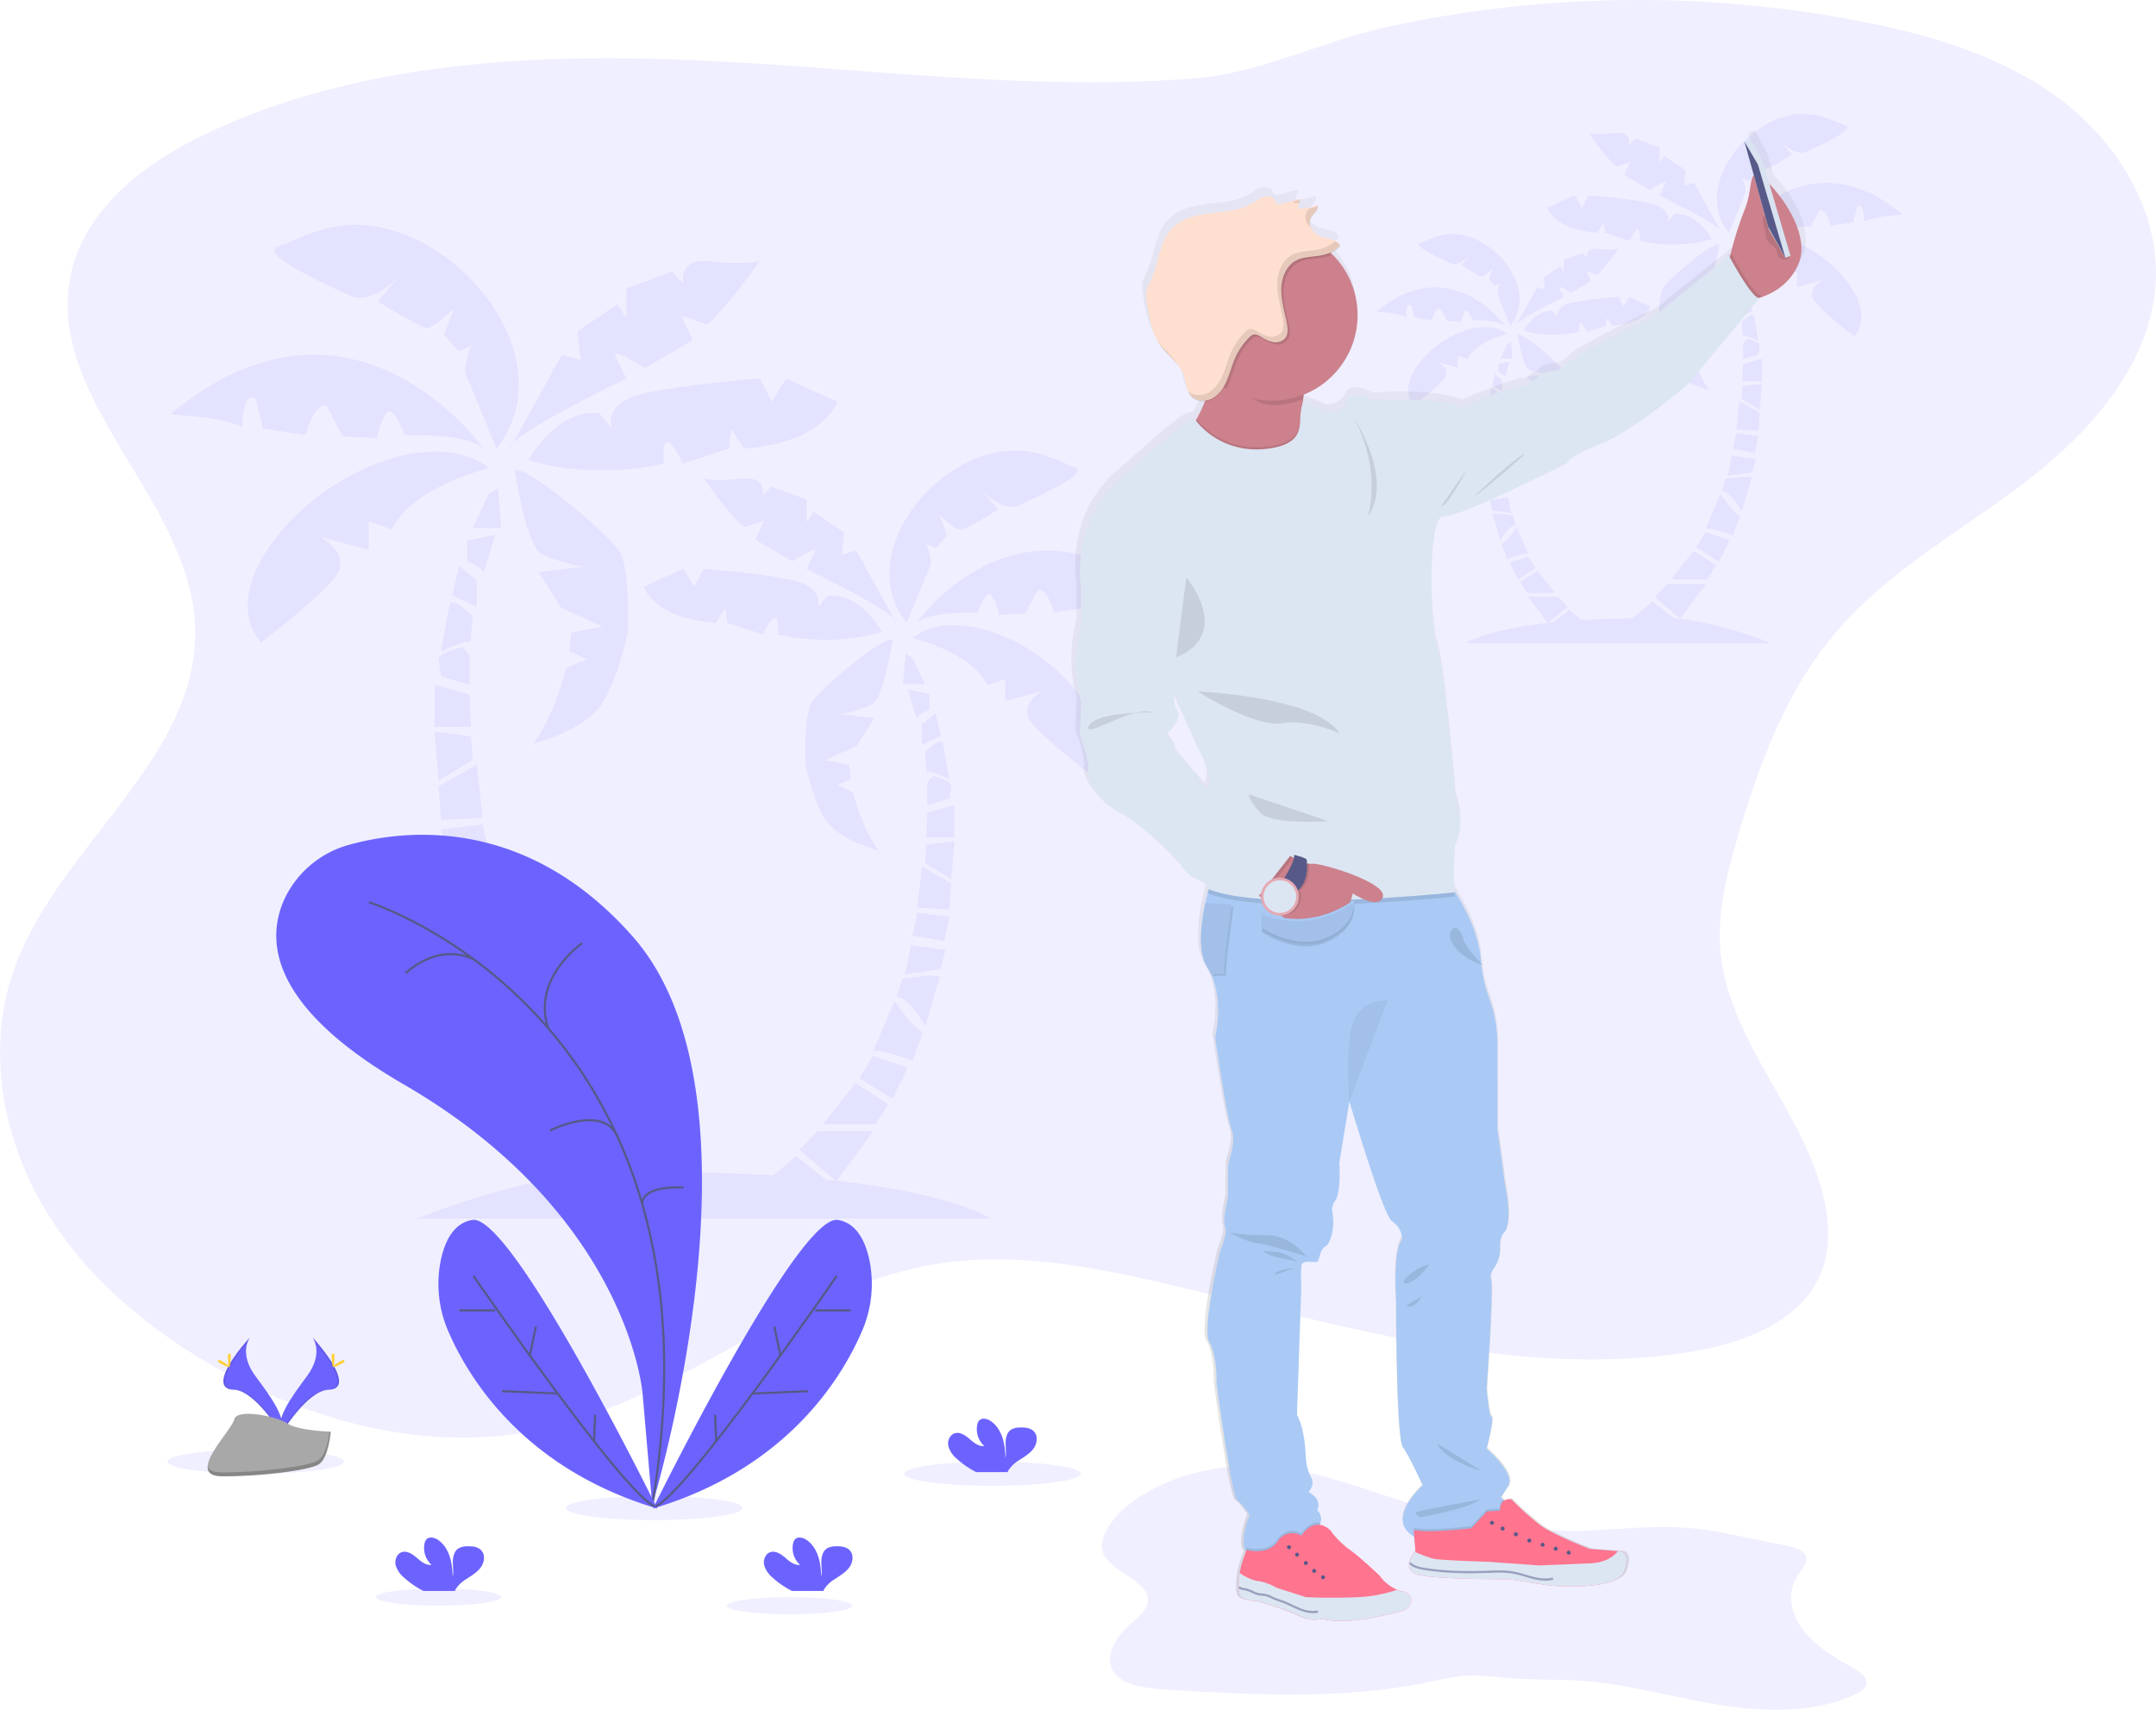 <svg xmlns="http://www.w3.org/2000/svg" xmlns:xlink="http://www.w3.org/1999/xlink" id="d2805b36-ac26-4e16-81e0-ecae63bc14b4" data-name="Layer 1" width="1000.93" height="793.8" viewBox="0 0 1000.93 793.8"><defs><linearGradient id="dd5d9e0b-97f3-493a-ac50-4ac846d0858d-1013" x1="489.51" y1="805.69" x2="489.51" y2="113.88" gradientTransform="matrix(-1, 0, 0, 1, 1257.03, 0)" gradientUnits="userSpaceOnUse"><stop offset="0" stop-color="gray" stop-opacity="0.25"></stop><stop offset="0.54" stop-color="gray" stop-opacity="0.12"></stop><stop offset="1" stop-color="gray" stop-opacity="0.1"></stop></linearGradient></defs><title>moment to remember</title><path d="M963.49,63c32.49,6.31,65.17,16,91.77,35.64s46.37,51,45.15,84.06c-1.41,38.17-29.36,70.14-59.62,93.44S976,318.09,951.37,347.28c-22.67,26.86-35.23,60.71-45.11,94.45-5,17.25-9.55,35.1-8,53C902,536.82,937.83,569.68,946.6,611c2.22,10.47,2.58,21.63-1.11,31.68-8.68,23.64-36.18,34.09-61,38.06-80.59,12.88-161.69-12.15-241.1-31C607.49,641.31,570.36,634,534,640c-65.71,10.78-118.32,62.83-183.42,76.81-50.1,10.75-103.06-2.52-148-27.21C169.5,671.37,139.26,646.4,120,613.88s-26.64-73.17-14.54-109c19.73-58.43,87-99.37,84.64-161-2.28-58.93-70-105.77-57.66-163.43,6.78-31.55,36.12-53,65.43-66.5C270.65,80.4,353.69,77.48,433.75,81.63c73.34,3.8,147.18,13.72,220.67,7.84,30-2.4,59.5-17.46,89.11-23.88A550.22,550.22,0,0,1,846.08,53.28,543.32,543.32,0,0,1,963.49,63Z" transform="translate(-99.54 -53.1)" fill="#6c63ff" opacity="0.1"></path><g opacity="0.1"><path d="M326.56,270.45s-35.37,8.21-45.15,28.41l-10.74-3.79v13.27l-22.42-6s15.16,8.21,6.63,18.94-34.1,30-34.1,30-17.36-16.11,6-47.37S300.35,250.24,326.56,270.45Z" transform="translate(-99.54 -53.1)" fill="#6c63ff"></path><path d="M324,261.29s-61-86.2-145.43-15.79c0,0,26.4,1.26,33.34,6,0,0,.32-18,6.32-13.26l3.47,13.89L241.31,255s4.54-16.1,10-13.26l7.35,13.9,15.79.94s3.16-14.52,6.63-12.31,6.31,11,6.31,11S315.19,253.71,324,261.29Z" transform="translate(-99.54 -53.1)" fill="#6c63ff"></path><path d="M330,261.29l-14.52-35.36s.63-12.32,4.73-13l-7.89,3.16-6.63-7.58,4.73-12.31s-9.47,9.15-12.63,9.15-22.73-12.31-22.73-12.31l9.79-11.68s-12.63,13.57-22.42,9.15-44.2-19.89-33.47-23.05,32.21-19.57,66.31-1.89S355.92,228.45,330,261.29Z" transform="translate(-99.54 -53.1)" fill="#6c63ff"></path><path d="M336.35,261.29l24-43.45,8.84,2.4L367.6,207l18.63-12.63,4.11,6.63V187.09l21.15-7.89,5.37,5.68s-3.16-12.32,12.95-10.42,22.41-.2,22.41-.2-15.15,21.67-24.31,29.41l-12-3.95,5.18,11.37L398.86,224s-13.26-8.6-13.89-6.19l5.37,11S335.08,255.29,336.35,261.29Z" transform="translate(-99.54 -53.1)" fill="#6c63ff"></path><path d="M344.87,266.66s12.95-23.68,32.84-21.79l6,7.58s-5.37-12.63,16.1-17,52.41-6.58,52.41-6.58l5.69,10.74,6.63-10.74,23.68,10.74s-5.37,18.89-43.26,21.73l-6-9.16-.95,9.16-21.47,6.95s-5.36-11.37-7.57-9.79-1.27,9.79-1.27,9.79S376.44,276.44,344.87,266.66Z" transform="translate(-99.54 -53.1)" fill="#6c63ff"></path><path d="M338.56,271.46s5.05,34.35,12,38.45,19.58,6.32,19.58,6.32l-20.52,2.52L360,335.17,379.29,344l-14.53,2.85-.95,8.52,8.21,3.79-9.47,4.1s-6.31,23.69-15.47,35.05c0,0,24.31-6,32.21-18.94S391,346.22,391,346.22s1.26-29.68-4.11-37.57S344.55,269.31,338.56,271.46Z" transform="translate(-99.54 -53.1)" fill="#6c63ff"></path><polygon points="231.13 226.82 227.02 229.34 219.44 245.13 232.7 245.13 231.13 226.82" fill="#6c63ff"></polygon><path d="M329.4,301.39l-12.95,2.84v9.47s7.58,2.84,7.58,5.37Z" transform="translate(-99.54 -53.1)" fill="#6c63ff"></path><polygon points="213.13 262.81 209.97 276.39 221.34 281.74 221.34 269.44 213.13 262.81" fill="#6c63ff"></polygon><path d="M308.4,333l-4.1,22.58s11.52-5.84,13.57-4.26l1.11-12S311.4,331.23,308.4,333Z" transform="translate(-99.54 -53.1)" fill="#6c63ff"></path><path d="M303.19,359.64l1.11,7.42L317.56,371V357.43l-3.32-3.94S302.7,356.31,303.19,359.64Z" transform="translate(-99.54 -53.1)" fill="#6c63ff"></path><path d="M301.3,371c.16.95,0,19.58,0,19.58h16.89l-.63-15Z" transform="translate(-99.54 -53.1)" fill="#6c63ff"></path><polygon points="201.76 339.7 203.64 362.43 219.44 352.8 218.65 341.91 201.76 339.7" fill="#6c63ff"></polygon><polygon points="203.64 365.11 204.76 380.74 224.02 379.64 221.34 355.01 203.64 365.11" fill="#6c63ff"></polygon><polygon points="204.76 385.16 207.92 399.85 227.02 396.53 224.02 382.8 204.76 385.16" fill="#6c63ff"></polygon><polygon points="207.13 405.21 210.21 416.74 231.44 419.89 227.97 402.37 207.13 405.21" fill="#6c63ff"></polygon><path d="M310.14,474.73l8.68,29.37s10.26-18.47,17.37-17.37l-3.48-11.05S311.87,472.36,310.14,474.73Z" transform="translate(-99.54 -53.1)" fill="#6c63ff"></path><path d="M320.08,507.73l6.48,17.21s20.68-7.74,23.68-5.69L337.29,489S325.29,507.1,320.08,507.73Z" transform="translate(-99.54 -53.1)" fill="#6c63ff"></path><polygon points="229.86 476.1 239.18 494.73 258.91 482.41 250.7 468.99 229.86 476.1" fill="#6c63ff"></polygon><polygon points="241.7 498.04 249.44 510.2 280.86 510.2 261.28 485.41 241.7 498.04" fill="#6c63ff"></polygon><polygon points="250.7 514.3 272.8 544.46 295.06 525.51 284.17 514.3 250.7 514.3" fill="#6c63ff"></polygon><polygon points="297.12 529.38 275.64 546.35 304.54 557.4 314.8 544.46 297.12 529.38" fill="#6c63ff"></polygon><path d="M523.14,349.33s27.27,6.33,34.81,21.91l8.28-2.92v10.23l17.28-4.63s-11.68,6.33-5.11,14.61,26.29,23.12,26.29,23.12,13.39-12.41-4.62-36.51S543.35,333.75,523.14,349.33Z" transform="translate(-99.54 -53.1)" fill="#6c63ff"></path><path d="M525.09,342.27s47-66.45,112.12-12.17c0,0-20.35,1-25.7,4.63,0,0-.24-13.88-4.87-10.23L604,335.21l-15.09,2.2s-3.51-12.42-7.72-10.23l-5.67,10.71-12.17.73s-2.43-11.19-5.11-9.49-4.87,8.52-4.87,8.52S531.91,336.43,525.09,342.27Z" transform="translate(-99.54 -53.1)" fill="#6c63ff"></path><path d="M520.47,342.27,531.66,315s-.48-9.49-3.65-10l6.09,2.43,5.11-5.84-3.65-9.49s7.3,7.06,9.74,7.06,17.52-9.5,17.52-9.5l-7.54-9s9.73,10.46,17.28,7.06,34.08-15.34,25.8-17.77-24.83-15.1-51.12-1.46S500.51,317,520.47,342.27Z" transform="translate(-99.54 -53.1)" fill="#6c63ff"></path><path d="M515.6,342.27l-18.5-33.5-6.82,1.86,1.22-10.23-14.36-9.73L474,295.78V285.07L457.66,279l-4.14,4.38s2.44-9.49-10-8-17.28-.15-17.28-.15,11.68,16.7,18.74,22.67l9.25-3-4,8.76,17.14,10s10.22-6.63,10.71-4.78L474,317.24S516.57,337.65,515.6,342.27Z" transform="translate(-99.54 -53.1)" fill="#6c63ff"></path><path d="M509,346.41s-10-18.25-25.32-16.79l-4.63,5.84s4.14-9.74-12.41-13.15-40.41-5.07-40.41-5.07l-4.38,8.28-5.11-8.28-18.26,8.28s4.14,14.56,33.35,16.75l4.62-7.06.73,7.06,16.56,5.36s4.14-8.76,5.84-7.55,1,7.55,1,7.55S484.69,354,509,346.41Z" transform="translate(-99.54 -53.1)" fill="#6c63ff"></path><path d="M513.89,350.11s-3.89,26.49-9.25,29.65-15.09,4.87-15.09,4.87l15.82,1.95-8,12.66-14.85,6.81,11.2,2.19.73,6.58-6.33,2.92,7.3,3.16s4.87,18.26,11.93,27c0,0-18.74-4.62-24.83-14.6s-9-25.56-9-25.56-1-22.89,3.17-29S509.27,348.46,513.89,350.11Z" transform="translate(-99.54 -53.1)" fill="#6c63ff"></path><polygon points="420.44 303.54 423.61 305.48 429.45 317.65 419.23 317.65 420.44 303.54" fill="#6c63ff"></polygon><path d="M521,373.19l10,2.19v7.3s-5.84,2.19-5.84,4.14Z" transform="translate(-99.54 -53.1)" fill="#6c63ff"></path><polygon points="434.32 331.29 436.75 341.75 427.99 345.88 427.99 336.4 434.32 331.29" fill="#6c63ff"></polygon><path d="M537.14,397.53l3.17,17.41s-8.89-4.51-10.47-3.29L529,402.4S534.83,396.19,537.14,397.53Z" transform="translate(-99.54 -53.1)" fill="#6c63ff"></path><path d="M541.16,418.1l-.85,5.72-10.23,3.05V416.4l2.56-3S541.54,415.53,541.16,418.1Z" transform="translate(-99.54 -53.1)" fill="#6c63ff"></path><path d="M542.62,426.87c-.12.73,0,15.09,0,15.09h-13l.48-11.56Z" transform="translate(-99.54 -53.1)" fill="#6c63ff"></path><polygon points="443.08 390.56 441.63 408.09 429.45 400.66 430.06 392.26 443.08 390.56" fill="#6c63ff"></polygon><polygon points="441.63 410.16 440.77 422.21 425.92 421.36 427.99 402.37 441.63 410.16" fill="#6c63ff"></polygon><polygon points="440.77 425.62 438.33 436.93 423.61 434.38 425.92 423.79 440.77 425.62" fill="#6c63ff"></polygon><polygon points="438.94 441.07 436.57 449.96 420.2 452.39 422.88 438.88 438.94 441.07" fill="#6c63ff"></polygon><path d="M535.8,506.83l-6.69,22.64s-7.91-14.24-13.39-13.39l2.68-8.52S534.46,505,535.8,506.83Z" transform="translate(-99.54 -53.1)" fill="#6c63ff"></path><path d="M528.13,532.27l-5,13.27s-15.94-6-18.25-4.38l10-23.34S524.12,531.78,528.13,532.27Z" transform="translate(-99.54 -53.1)" fill="#6c63ff"></path><polygon points="421.42 495.72 414.24 510.08 399.02 500.59 405.35 490.25 421.42 495.72" fill="#6c63ff"></polygon><polygon points="412.29 512.64 406.32 522.01 382.1 522.01 397.2 502.9 412.29 512.64" fill="#6c63ff"></polygon><polygon points="405.35 525.18 388.31 548.42 371.15 533.82 379.55 525.18 405.35 525.18" fill="#6c63ff"></polygon><polygon points="369.57 536.8 386.12 549.88 363.85 558.4 355.94 548.42 369.57 536.8" fill="#6c63ff"></polygon><path d="M293.56,618.86s65.78-28,119.56-22a110.37,110.37,0,0,0,11.05.71c22,.23,99.71,2.4,135.56,21.28Z" transform="translate(-99.54 -53.1)" fill="#6c63ff"></path></g><g opacity="0.1"><path d="M904,166.07s18.84,4.38,24.06,15.15l5.72-2v7.06l11.94-3.19s-8.07,4.37-3.53,10.09,18.17,16,18.17,16,9.25-8.58-3.2-25.23S918,155.31,904,166.07Z" transform="translate(-99.54 -53.1)" fill="#6c63ff"></path><path d="M905.38,161.2s32.5-45.93,77.48-8.42c0,0-14.06.68-17.76,3.2,0,0-.17-9.59-3.37-7.06l-1.85,7.4-10.43,1.51s-2.42-8.58-5.33-7.06l-3.92,7.4-8.41.5s-1.68-7.74-3.54-6.56-3.36,5.89-3.36,5.89S910.09,157.16,905.38,161.2Z" transform="translate(-99.54 -53.1)" fill="#6c63ff"></path><path d="M902.18,161.2l7.74-18.85s-.34-6.56-2.53-6.89l4.21,1.68,3.53-4-2.52-6.56s5,4.88,6.73,4.88,12.11-6.56,12.11-6.56l-5.21-6.23s6.73,7.24,11.94,4.88,23.55-10.6,17.83-12.28-17.16-10.43-35.33-1S888.38,143.7,902.18,161.2Z" transform="translate(-99.54 -53.1)" fill="#6c63ff"></path><path d="M898.81,161.2,886,138l-4.71,1.29.84-7.07-9.93-6.73-2.18,3.53v-7.4l-11.27-4.2-2.86,3s1.68-6.56-6.9-5.55-11.94-.1-11.94-.1,8.07,11.54,12.95,15.66l6.39-2.1-2.76,6.06,11.85,6.89s7.06-4.58,7.4-3.3l-2.86,5.85S899.49,158,898.81,161.2Z" transform="translate(-99.54 -53.1)" fill="#6c63ff"></path><path d="M894.27,164.06s-6.89-12.62-17.49-11.61l-3.2,4s2.86-6.73-8.58-9.09-27.92-3.51-27.92-3.51l-3,5.73-3.54-5.73-12.61,5.73s2.86,10.06,23,11.58l3.2-4.88.51,4.88,11.43,3.7s2.86-6.06,4-5.22.68,5.22.68,5.22S877.45,169.27,894.27,164.06Z" transform="translate(-99.54 -53.1)" fill="#6c63ff"></path><path d="M897.64,166.61s-2.69,18.31-6.4,20.49-10.43,3.37-10.43,3.37l10.94,1.34-5.55,8.75-10.26,4.71,7.73,1.52.51,4.54-4.37,2,5,2.18s3.37,12.62,8.25,18.68c0,0-13-3.2-17.16-10.1s-6.23-17.66-6.23-17.66-.67-15.81,2.19-20S894.44,165.47,897.64,166.61Z" transform="translate(-99.54 -53.1)" fill="#6c63ff"></path><polygon points="802.31 118.02 804.49 119.37 808.53 127.78 801.47 127.78 802.31 118.02" fill="#6c63ff"></polygon><path d="M902.52,182.56l6.89,1.51v5.05s-4,1.52-4,2.86Z" transform="translate(-99.54 -53.1)" fill="#6c63ff"></path><polygon points="811.9 137.2 813.58 144.43 807.52 147.28 807.52 140.73 811.9 137.2" fill="#6c63ff"></polygon><path d="M913.7,199.38l2.19,12s-6.14-3.11-7.23-2.27l-.59-6.39S912.1,198.46,913.7,199.38Z" transform="translate(-99.54 -53.1)" fill="#6c63ff"></path><path d="M916.48,213.6l-.59,4-7.07,2.11v-7.24l1.77-2.1S916.74,211.82,916.48,213.6Z" transform="translate(-99.54 -53.1)" fill="#6c63ff"></path><path d="M917.49,219.66c-.09.5,0,10.43,0,10.43h-9l.33-8Z" transform="translate(-99.54 -53.1)" fill="#6c63ff"></path><polygon points="817.95 178.16 816.95 190.27 808.53 185.14 808.95 179.34 817.95 178.16" fill="#6c63ff"></polygon><polygon points="816.95 191.7 816.35 200.03 806.09 199.44 807.52 186.32 816.95 191.7" fill="#6c63ff"></polygon><polygon points="816.35 202.39 814.67 210.21 804.49 208.44 806.09 201.13 816.35 202.39" fill="#6c63ff"></polygon><polygon points="815.09 213.07 813.45 219.21 802.14 220.89 803.99 211.56 815.09 213.07" fill="#6c63ff"></polygon><path d="M912.78,274.92l-4.63,15.64s-5.47-9.84-9.25-9.25l1.85-5.89S911.85,273.66,912.78,274.92Z" transform="translate(-99.54 -53.1)" fill="#6c63ff"></path><path d="M907.48,292.5,904,301.67s-11-4.12-12.62-3l6.9-16.13S904.7,292.16,907.48,292.5Z" transform="translate(-99.54 -53.1)" fill="#6c63ff"></path><polygon points="802.98 250.84 798.02 260.76 787.5 254.2 791.88 247.05 802.98 250.84" fill="#6c63ff"></polygon><polygon points="796.67 262.53 792.55 269 775.81 269 786.24 255.8 796.67 262.53" fill="#6c63ff"></polygon><polygon points="791.88 271.19 780.1 287.26 768.24 277.16 774.04 271.19 791.88 271.19" fill="#6c63ff"></polygon><polygon points="767.15 279.23 778.59 288.27 763.19 294.16 757.73 287.26 767.15 279.23" fill="#6c63ff"></polygon><path d="M799.29,208.11s-14.53,3.37-18.55,11.67l-4.41-1.56v5.45l-9.21-2.46s6.23,3.37,2.73,7.78-14,12.32-14,12.32-7.13-6.62,2.46-19.46S788.52,199.81,799.29,208.11Z" transform="translate(-99.54 -53.1)" fill="#6c63ff"></path><path d="M798.25,204.34s-25.06-35.4-59.74-6.48c0,0,10.84.52,13.7,2.46,0,0,.13-7.39,2.59-5.44l1.43,5.7,8,1.17s1.87-6.61,4.11-5.45l3,5.71,6.49.39s1.3-6,2.72-5.06,2.6,4.54,2.6,4.54S794.62,201.23,798.25,204.34Z" transform="translate(-99.54 -53.1)" fill="#6c63ff"></path><path d="M800.72,204.34l-6-14.52s.26-5.06,1.94-5.32l-3.24,1.3-2.72-3.11,1.94-5.06s-3.89,3.76-5.18,3.76-9.34-5.06-9.34-5.06l4-4.8s-5.19,5.58-9.21,3.76-18.16-8.17-13.75-9.47,13.23-8,27.24-.77S811.35,190.86,800.72,204.34Z" transform="translate(-99.54 -53.1)" fill="#6c63ff"></path><path d="M803.31,204.34l9.86-17.85,3.63,1-.65-5.44,7.65-5.19,1.69,2.72v-5.7l8.69-3.25,2.2,2.34s-1.29-5.06,5.32-4.28,9.21-.08,9.21-.08-6.23,8.9-10,12.07L836,179.05l2.13,4.67L829,189s-5.45-3.53-5.71-2.55l2.21,4.52S802.79,201.88,803.31,204.34Z" transform="translate(-99.54 -53.1)" fill="#6c63ff"></path><path d="M806.81,206.55s5.32-9.73,13.49-9l2.46,3.11s-2.2-5.18,6.62-7a200.38,200.38,0,0,1,21.53-2.7l2.33,4.41L856,191l9.72,4.41s-2.2,7.76-17.76,8.92l-2.47-3.76-.39,3.76-8.82,2.86s-2.2-4.67-3.11-4-.52,4-.52,4S819.78,210.57,806.81,206.55Z" transform="translate(-99.54 -53.1)" fill="#6c63ff"></path><path d="M804.22,208.52s2.07,14.11,4.93,15.8,8,2.59,8,2.59l-8.43,1,4.28,6.74,7.91,3.64-6,1.16-.39,3.5,3.38,1.56-3.9,1.69s-2.59,9.72-6.35,14.39c0,0,10-2.46,13.23-7.78s4.8-13.62,4.8-13.62.52-12.19-1.69-15.43S806.68,207.64,804.22,208.52Z" transform="translate(-99.54 -53.1)" fill="#6c63ff"></path><polygon points="701.44 158.9 699.75 159.93 696.64 166.42 702.09 166.42 701.44 158.9" fill="#6c63ff"></polygon><path d="M800.46,220.82,795.14,222v3.89s3.11,1.17,3.11,2.21Z" transform="translate(-99.54 -53.1)" fill="#6c63ff"></path><polygon points="694.05 173.68 692.75 179.26 697.42 181.46 697.42 176.41 694.05 173.68" fill="#6c63ff"></polygon><path d="M791.83,233.79l-1.69,9.27s4.74-2.4,5.58-1.75l.46-4.93S793.06,233.07,791.83,233.79Z" transform="translate(-99.54 -53.1)" fill="#6c63ff"></path><path d="M789.69,244.75l.45,3,5.45,1.62v-5.57l-1.36-1.62S789.49,243.38,789.69,244.75Z" transform="translate(-99.54 -53.1)" fill="#6c63ff"></path><path d="M788.91,249.41c.07.39,0,8,0,8h6.94l-.26-6.16Z" transform="translate(-99.54 -53.1)" fill="#6c63ff"></path><polygon points="689.38 205.26 690.15 214.6 696.64 210.65 696.32 206.17 689.38 205.26" fill="#6c63ff"></polygon><polygon points="690.15 215.7 690.61 222.12 698.52 221.67 697.42 211.55 690.15 215.7" fill="#6c63ff"></polygon><polygon points="690.61 223.94 691.91 229.97 699.75 228.61 698.52 222.97 690.61 223.94" fill="#6c63ff"></polygon><polygon points="691.58 232.18 692.85 236.91 701.57 238.21 700.14 231.01 691.58 232.18" fill="#6c63ff"></polygon><path d="M792.54,292l3.57,12.06s4.22-7.58,7.13-7.13l-1.42-4.54S793.26,291.05,792.54,292Z" transform="translate(-99.54 -53.1)" fill="#6c63ff"></path><path d="M796.63,305.57l2.66,7.07s8.49-3.17,9.73-2.33l-5.32-12.43S798.77,305.32,796.63,305.57Z" transform="translate(-99.54 -53.1)" fill="#6c63ff"></path><polygon points="700.92 261.29 704.75 268.94 712.85 263.89 709.48 258.38 700.92 261.29" fill="#6c63ff"></polygon><polygon points="705.78 270.31 708.96 275.3 721.87 275.3 713.83 265.12 705.78 270.31" fill="#6c63ff"></polygon><polygon points="709.48 276.99 718.56 289.37 727.7 281.59 723.23 276.99 709.48 276.99" fill="#6c63ff"></polygon><polygon points="728.54 283.18 719.73 290.15 731.59 294.69 735.81 289.37 728.54 283.18" fill="#6c63ff"></polygon><path d="M921.61,351.71s-35.05-14.92-63.7-11.72a58,58,0,0,1-5.89.38c-11.71.12-53.13,1.28-72.23,11.34Z" transform="translate(-99.54 -53.1)" fill="#6c63ff"></path></g><path d="M900.74,765l27.67,5.65c3.57.73,7.56,1.71,9.12,4.12,2,3.13-1.17,6.59-3.27,9.7-5,7.39-3.76,16.4,1.27,23.79s13.47,13.32,22.64,18.27c4.1,2.21,8.91,5.17,7.8,8.75-.63,2-3.05,3.48-5.46,4.63-18.31,8.75-42.44,8.14-63.89,4.58s-42.19-9.72-64.13-11.1c-10.07-.64-20.22-.25-30.26-1-7-.54-13.9-1.64-20.9-1.33s-13.5,2-20.14,3.33c-38.52,7.89-79.5,5.6-119.44,3.24-8.27-.49-17.42-1.29-22.83-5.78-8-6.65-2.94-17.09,4.68-24,4-3.61,8.87-7.33,8.9-11.94.06-8.86-16.93-12.9-20.64-21.36-1.56-3.55-.51-7.44,1.35-10.91,3.34-6.23,9.21-11.66,16.17-16.1,15.38-9.8,36.49-14.87,57-13.69,25.44,1.45,47.94,11.74,71.71,18.39,23.28,6.52,53.6,12.84,78.86,11.54C860.17,762.54,877.16,760.14,900.74,765Z" transform="translate(-99.54 -53.1)" fill="#6c63ff" opacity="0.1"></path><path d="M598.84,392s5.64,14.34,3.62,17.86c0,0,1,10.57,14.68,17.86s29.12,24.66,29.12,24.66a18.55,18.55,0,0,0,12.18,8.42c.14,1.67.23,2.65.23,2.65l.72.3c-.16.59-.32,1.19-.48,1.81-.38,1.45-.75,3-1.09,4.58-2.26,10.32-3.63,23.1.95,30.29a28,28,0,0,1,1.66,3c6.18,13.09,2,29.51,2,29.51s5.4,37.24,7.76,43.28c1.68,4.27.13,10.24-.91,13.35a14.66,14.66,0,0,0-.77,4.64v13.2s-2.7,11.07-1.36,14.09S664.74,633,664.74,633s-8.78,36.56-5.06,42.6S663.05,695,663.05,695s7.09,52.33,9.8,54.34,5.74,6.72,5.74,6.72-4.82,11.85-1.93,16.74l.24.35c-.52,1.38-1.72,4.63-2.36,7.14-.22.83-.43,1.86-.62,3a40.08,40.08,0,0,0-.52,6.73l-.2.18a2.18,2.18,0,0,0,.22.21,11.19,11.19,0,0,0,.44,2.94c1,3,8.61,3,8.61,3s13.59,3.87,19.66,6.89,10.21,1.41,10.21,1.41c13.93,3.2,31.82-2.34,37.22-3.43s7.52-8,.84-9.4a13.55,13.55,0,0,1-2.49-.75,20.33,20.33,0,0,1-8.3-6.7s-9.12-8.65-14.22-12.17a41,41,0,0,1-8.91-9,9.37,9.37,0,0,0-5-2.49,5.33,5.33,0,0,0,.43-.94,5.38,5.38,0,0,0-1.55-5.8,5.49,5.49,0,0,0-1.55-6.79l-2.5-1.93.57-.68a5.46,5.46,0,0,0,.51-6.42c-1.09-1.82-2.15-5-2.43-10.67-.68-13.09-4-18.12-4-18.12l2-59.72a85.23,85.23,0,0,1,0-9.72c.34-3.69,6.59-1.26,7.6-2.26s1.17-5.79,3.88-7.14c1-.47,1.78-2.15,2.45-4.14a23.9,23.9,0,0,0,.69-11.64,6.87,6.87,0,0,1,1.24-5.35c3-4,2-17.78,2-17.78l4.67-28.76c7.41,24.41,16.85,53.8,20,55.94,5.4,3.68,4.72,8.71,4.72,8.71-4.39,5.38-2.69,28.52-2.69,28.52s0,64.07,3.16,68.44,9.32,17.77,9.32,17.77-18,15.91-4,24l.59,6.78a3.45,3.45,0,0,0-.23.3,13.25,13.25,0,0,0-2.71,5.55l-.1.1.08.07c-.26,2.14.67,4.25,4.64,5.14,9.46,2.09,42.55,1.93,42.55,1.93l18.56,2.93s31.81,3,35.36-6.8-2.79-9.22-2.79-9.22l-.25,0L838.43,772s-16.79-6.46-23-10.91a133.37,133.37,0,0,1-13.75-12.25,5.33,5.33,0,0,0-3.49.65l-.57-.57-.92-.91,3.49-5.37c3.49-6-10.19-17.45-10.19-17.45s3.66-14.09,2.31-14.75S790,697,790,697s3.32-46.29,2-50.65c-.61-2,.35-4.07,1.6-5.78a14.32,14.32,0,0,0,2.59-9c-.1-2.63.3-5.66,2.22-7.71,4.05-4.37,0-23.15,0-23.15l-3.37-24.83V536.49a62.41,62.41,0,0,0-4.09-22.2,63.42,63.42,0,0,1-3.42-15.3c.7.23,1.13.33,1.13.33a4.48,4.48,0,0,1-1.2-1c-.06-.63-.13-1.26-.19-1.92-1.08-12.42-7.66-24.49-12.28-31.6-1-4.15.12-21.49.12-21.49,5.32-9.06.26-22.14.26-22.14s-5.32-61.89-8.61-70.45-4.81-61.64,3-61.13,58.49-25.16,58.49-25.16-1.27-2,15.44-8.81,41-27.93,41-27.93l33.67-40.25a.9.9,0,0,1-.37,0l.69-.21c5.8-1.89,13.51-6.06,17.66-15.18,5.83-12.8-5.84-30.1-13.49-37.88l-3-10.05-5.44-10.31-3.29.63,4.42,15.73c-1.95,1.59-1.24,8.65-4.42,16.22a171.65,171.65,0,0,0-6.56,20.66c-.12.45-.24.89-.34,1.31-.21-.37-.32-.59-.32-.59l-17.72,14.09-16.71,13.59s-37,17.86-41.53,22.39-6.07,3.27-10.13,4.28-4.55,3.77-5.82,3.52-3.54,3.52-5.32,3-5.57,1.51-8.1,2-20.51,8-20.51,8c-11.14-5.53-41.27-3.27-41.27-3.27s-9.87-5.78-12.66,0a9.57,9.57,0,0,1-8.61,5.54l-12-5.11c0-.33.07-.66.1-1l0-.2c.1-.76.21-1.47.34-2.15a39.89,39.89,0,0,0,13.78-65l-1-1a17,17,0,0,0,3.46-2.15,1.86,1.86,0,0,0,.74-.93,1.11,1.11,0,0,0-.11-.8,2.42,2.42,0,0,0-1.33-1.47c-3.65-2-7.69-1.36-10.86-4.49a7.19,7.19,0,0,1-1.65-2.55,5,5,0,0,1,0-3.19c.89-2.37,3.74-4,3.58-6.52l-.13.05a3.09,3.09,0,0,0,0-.43,22.32,22.32,0,0,1-9.46,1.6l.61-2.66h.22c.1-.47.21-.94.32-1.41l-.23.06.1-.44-8.91,2.38a2.2,2.2,0,0,1-2-.12,3.35,3.35,0,0,1-.69-1.4c-.77-1.85-3.24-2.45-5.19-1.93s-3.56,1.85-5.28,2.91c-5.75,3.51-12.78,4-19.48,4.81s-13.82,2.3-18.51,7.12c-6.25,6.43-6.18,16.57-10.08,24.62a22.28,22.28,0,0,0-1.79,4.07,16,16,0,0,0,.1,6.42c1,6.2,2,12.64,5.28,17.95-.12-.15-.25-.28-.36-.43a22.49,22.49,0,0,0,1.31,2.07c2.37,3.33,5.7,6.05,8.24,9.22-.17-.3-.36-.59-.54-.89a18.09,18.09,0,0,1,3.32,5.5c.87,2.48,1.05,5.3,2.1,7.64l0,0a7.94,7.94,0,0,0,1.52,2.52,7.62,7.62,0,0,0,6.4,2.19,55.2,55.2,0,0,1-3.93,8.27l-.2.34a6.37,6.37,0,0,0-2,.22c-2.94.56-13,9.2-13,9.2l-18,15.85c-27.09,21.13-21,54.09-21,54.09v16.86s-5.32,17.86,0,35.73Zm54.43-147.33h0ZM638.41,392.27s9.37-7.55,6.08-12.08c-1.06-1.45-1.49-4.52-1.58-8l12.21,27.12s7.34,11.83,3.55,17.11l-.06.1-14.63-17S643.47,392.27,638.41,392.27Z" transform="translate(-99.54 -53.1)" fill="url(#dd5d9e0b-97f3-493a-ac50-4ac846d0858d-1013)"></path><path d="M901.42,177.27l8,15.5a31.3,31.3,0,0,0,7.43-1.55c5.73-1.88,13.34-6,17.44-15.08,7.13-15.75-12.25-38.37-17.75-41.37s-3,6-7.12,15.87a170.9,170.9,0,0,0-6.48,20.53C902,174.79,901.42,177.27,901.42,177.27Z" transform="translate(-99.54 -53.1)" fill="#cc818c"></path><path d="M647.79,257.89l12.75,19s60.25,28.75,48.75-5c-5.07-14.87-5.67-25.76-4.76-33.29l0-.2c1.18-9.42,4.73-13.51,4.73-13.51s-58.74-30.06-50-9.5a28.35,28.35,0,0,1,2.08,13.53c-.57,7.06-3.4,13.66-6.33,18.77A61.9,61.9,0,0,1,647.79,257.89Z" transform="translate(-99.54 -53.1)" fill="#cc818c"></path><path d="M666,634.06s-8.67,36.33-5,42.33,3.33,19.33,3.33,19.33,7,52,9.67,54,5.67,6.67,5.67,6.67S675,768.17,677.81,773a4,4,0,0,0,1.9,1.69c4.46,1.88,21-6.48,30.36-11.6a5.25,5.25,0,0,0,2.5-3,5.36,5.36,0,0,0-1.53-5.76,5.47,5.47,0,0,0-1.53-6.75L707,745.72l.57-.67a5.46,5.46,0,0,0,.5-6.38c-1.08-1.81-2.12-5-2.4-10.61-.67-13-4-18-4-18l2-59.34a84.17,84.17,0,0,1,0-9.66c.33-3.67,6.5-1.25,7.5-2.25s1.16-5.75,3.83-7.09c.94-.47,1.76-2.14,2.42-4.11a24,24,0,0,0,.68-11.57,6.83,6.83,0,0,1,1.23-5.32c3-4,2-17.66,2-17.66L726,564.48c7.32,24.25,16.64,53.46,19.73,55.58,5.33,3.66,4.66,8.66,4.66,8.66-4.33,5.34-2.66,28.34-2.66,28.34s0,63.66,3.12,68S760,742.72,760,742.72s-17.87,15.89-3.82,23.91l.15.09c14.34,8,44-14.33,44-14.33l-3.1-3.09-.91-.91,3.45-5.33c3.44-6-10.06-17.34-10.06-17.34s3.61-14,2.28-14.66-2.28-13.34-2.28-13.34,3.28-46,2-50.33c-.6-1.95.35-4,1.58-5.74a14.29,14.29,0,0,0,2.56-8.93c-.1-2.61.3-5.62,2.19-7.66,4-4.34,0-23,0-23l-3.33-24.67V538.2a62.48,62.48,0,0,0-4-22.06A66.5,66.5,0,0,1,787,498.39c-1.09-12.64-7.88-24.92-12.45-31.91-2.42-3.7-4.22-5.92-4.22-5.92l-106.66-4.17s-1.74,4.74-3.43,11.35c-.37,1.44-.74,3-1.08,4.55-2.23,10.25-3.58,22.95.94,30.1a26.7,26.7,0,0,1,1.64,3c6.1,13,1.93,29.32,1.93,29.32s5.33,37,7.66,43c1.66,4.25.13,10.18-.9,13.27a14.75,14.75,0,0,0-.76,4.61v13.12s-2.67,11-1.34,14S666,634.06,666,634.06Z" transform="translate(-99.54 -53.1)" fill="#aacaf5"></path><path d="M661.14,503.39a26.7,26.7,0,0,1,1.64,3l6-.34c-.58-3.09,3.5-32.09,3.5-32.09l-12.09-.68C658,483.54,656.62,496.24,661.14,503.39Z" transform="translate(-99.54 -53.1)" opacity="0.1"></path><path d="M660.14,502.39a26.7,26.7,0,0,1,1.64,3l6-.34c-.58-3.09,3.5-32.09,3.5-32.09l-12.09-.68C657,482.54,655.62,495.24,660.14,502.39Z" transform="translate(-99.54 -53.1)" fill="#aacaf5"></path><path d="M660.14,502.39a26.7,26.7,0,0,1,1.64,3l6-.34c-.58-3.09,3.5-32.09,3.5-32.09l-12.09-.68C657,482.54,655.62,495.24,660.14,502.39Z" transform="translate(-99.54 -53.1)" opacity="0.05"></path><path d="M677.81,773a4,4,0,0,0,1.9,1.69c4.46,1.88,21-6.48,30.36-11.6a5.25,5.25,0,0,0,2.5-3c-5.35-1-8.86,5-8.86,5a7.9,7.9,0,0,0-11,2.67c-4.59,6.75-14.41,3.9-14.41,3.9S678.1,772.22,677.81,773Z" transform="translate(-99.54 -53.1)" opacity="0.1"></path><path d="M675,793.47c1,3,8.5,3,8.5,3S697,800.31,703,803.31,713,804.72,713,804.72c13.75,3.17,31.42-2.33,36.75-3.41s7.42-8,.83-9.34a13.25,13.25,0,0,1-2.46-.75,20.12,20.12,0,0,1-8.2-6.66s-9-8.59-14-12.09a40.9,40.9,0,0,1-8.8-8.91c-7.83-6.92-13.41,2.58-13.41,2.58a7.9,7.9,0,0,0-11,2.67c-4.59,6.75-14.41,3.9-14.41,3.9s-1.76,4.51-2.59,7.76c-.21.82-.42,1.85-.61,3C674.57,786.87,674.29,791.22,675,793.47Z" transform="translate(-99.54 -53.1)" fill="#ff748f"></path><circle cx="598.42" cy="718.37" r="0.92" fill="#575988"></circle><circle cx="606.25" cy="725.71" r="0.92" fill="#575988"></circle><circle cx="614.21" cy="732.29" r="0.92" fill="#575988"></circle><circle cx="610.09" cy="729.35" r="0.92" fill="#575988"></circle><circle cx="602.17" cy="721.81" r="0.92" fill="#575988"></circle><path d="M675,793.47c1,3,8.5,3,8.5,3S697,800.31,703,803.31,713,804.72,713,804.72c13.75,3.17,31.42-2.33,36.75-3.41s7.42-8,.83-9.34a13.25,13.25,0,0,1-2.46-.75,64.36,64.36,0,0,1-18,3.42c-13.58.58-24.33,0-24.33,0L692,790.22a23.07,23.07,0,0,0-8.5-3.08c-2.91-.29-6.48-2.38-8.44-3.67C674.57,786.87,674.29,791.22,675,793.47Z" transform="translate(-99.54 -53.1)" fill="#dce6f2"></path><path d="M709.26,802.09a11.28,11.28,0,0,0,2.27-.23l-.2-1a14.4,14.4,0,0,1-8.23-1.14c-1.23-.49-2.46-1.06-3.64-1.62-1.41-.66-2.86-1.34-4.35-1.89-.45-.17-.91-.32-1.36-.47-.74-.25-1.51-.51-2.23-.82-.42-.17-.82-.37-1.23-.56a14.44,14.44,0,0,0-3.08-1.18,16.4,16.4,0,0,0-1.68-.21,14.34,14.34,0,0,1-1.52-.19,13.93,13.93,0,0,1-2.89-1.08,14.26,14.26,0,0,0-3.11-1.14l-.74-.13a3.58,3.58,0,0,1-2.15-.79l-.73.68a4.45,4.45,0,0,0,2.72,1.1c.24,0,.47.07.7.12a13.16,13.16,0,0,1,2.89,1.07,15,15,0,0,0,3.11,1.15,13.18,13.18,0,0,0,1.63.2,14.74,14.74,0,0,1,1.56.2,12.86,12.86,0,0,1,2.86,1.1c.42.2.84.4,1.27.58.75.32,1.54.59,2.3.84.45.15.89.3,1.34.47,1.44.53,2.88,1.2,4.26,1.85,1.2.57,2.44,1.15,3.7,1.65A17.9,17.9,0,0,0,709.26,802.09Z" transform="translate(-99.54 -53.1)" fill="#575988" opacity="0.5"></path><path d="M706,636.47s-6.92-10-18.75-9.91-16.92-1.34-16.92-1.34,7.59,4.5,12.84,5.09S706,636.47,706,636.47Z" transform="translate(-99.54 -53.1)" opacity="0.1"></path><path d="M702,638.81s-6.25-4.34-9.83-4.5-6.67-.5-6.67-.5a19.25,19.25,0,0,0,5.5,2.66C694,637.31,702,638.81,702,638.81Z" transform="translate(-99.54 -53.1)" opacity="0.1"></path><path d="M700.71,641.81s-9.42.75-9.5,3.25" transform="translate(-99.54 -53.1)" opacity="0.1"></path><path d="M788.41,501.27c-.49.08-8.9-8.75-9.49-12.25a8.54,8.54,0,0,0-3.66-5.38s-5.42,2.17-.59,8.81S788.41,501.27,788.41,501.27Z" transform="translate(-99.54 -53.1)" opacity="0.1"></path><path d="M659.29,215.39c1.92,4.53,3.61,4.87,3.25,9.28a32.94,32.94,0,0,0,7.63,6c6,3.54,12.44,10.47,19.87,10.47a39.59,39.59,0,0,0,14.52-2.74c1.18-9.42,4.73-13.51,4.73-13.51S650.55,194.83,659.29,215.39Z" transform="translate(-99.54 -53.1)" opacity="0.1"></path><path d="M650.29,199.39A39.76,39.76,0,1,0,690,159.64,39.75,39.75,0,0,0,650.29,199.39Z" transform="translate(-99.54 -53.1)" fill="#cc818c"></path><path d="M647.79,257.89l12.75,19s60.25,28.75,48.75-5c-5.07-14.87-5.67-25.76-4.76-33.29l-.1,0a31.86,31.86,0,0,0-1.2,7.66c-.18,5.19-.32,11.75-13.19,13.92-21.45,3.61-33-9.82-35-12.45A61.9,61.9,0,0,1,647.79,257.89Z" transform="translate(-99.54 -53.1)" opacity="0.1"></path><path d="M901.42,177.27l8,15.5a31.3,31.3,0,0,0,7.43-1.55l.69-.83c-3.25,1.25-14.25-19.5-14.25-19.5l-.35.28C902,174.79,901.42,177.27,901.42,177.27Z" transform="translate(-99.54 -53.1)" opacity="0.1"></path><path d="M660.28,467.74C686,478.91,775,469.39,775,469.39a11.45,11.45,0,0,1-.45-2.91c-2.42-3.7-4.22-5.92-4.22-5.92l-106.66-4.17S662,461.13,660.28,467.74Z" transform="translate(-99.54 -53.1)" opacity="0.1"></path><path d="M704.43,239.56l11.86,5.08a9.44,9.44,0,0,0,8.5-5.5c2.75-5.75,12.5,0,12.5,0S767,236.89,778,242.39c0,0,17.75-7.5,20.25-8s6.25-2.5,8-2,4-3.25,5.25-3,1.75-2.5,5.75-3.5,5.5.25,10-4.25,41-22.25,41-22.25l16.5-13.5,17.5-14s11,20.75,14.25,19.5l-33.25,40s-24,21-40.5,27.75-15.25,8.75-15.25,8.75-50,25.5-57.75,25-6.25,52.25-3,60.75,8.5,70,8.5,70,5,13-.25,22c0,0-1.25,18.5,0,21.75,0,0-89.58,9.58-115-1.75,0,0-3.75-41.5,0-46.75s-3.5-17-3.5-17l-16-35.75-39-39.25s-6-32.75,20.75-53.75L640,257.39s9.93-8.59,12.83-9.14,1.84,0,1.84,0,11.58,16.89,35.33,12.89c12.87-2.17,13-8.73,13.19-13.92A31.86,31.86,0,0,1,704.43,239.56Z" transform="translate(-99.54 -53.1)" fill="#dce6f2"></path><path d="M655.54,374.14s55,2.25,66,19.5c0,0-14.25-6.75-27-4.75S655.54,374.14,655.54,374.14Z" transform="translate(-99.54 -53.1)" opacity="0.1"></path><path d="M716.29,434.39s-26,1.75-31.5-3.75-5.52-8.75-5.52-8.75Z" transform="translate(-99.54 -53.1)" opacity="0.1"></path><path d="M650.29,321.14s22,26-4.75,37.25Z" transform="translate(-99.54 -53.1)" opacity="0.1"></path><path d="M780.54,270.89s-8,16.33-12,17.42Z" transform="translate(-99.54 -53.1)" opacity="0.1"></path><path d="M807.54,263.89s-20,18-23.75,19.75C783.79,283.64,804.54,263.89,807.54,263.89Z" transform="translate(-99.54 -53.1)" opacity="0.1"></path><path d="M727.79,246.64s19.25,28.75,6.75,46.25C734.54,292.89,741.54,272.14,727.79,246.64Z" transform="translate(-99.54 -53.1)" opacity="0.1"></path><path d="M679.27,464.39l5.88,5.54.82.77,6.82,6.44c.49.37,1,.73,1.45,1.07,27.74,19.88,33.3-10.32,33.3-10.32s12.25,8,14,1.5-28.5-15.75-33-15.25a5.46,5.46,0,0,1-1.21,0,19.22,19.22,0,0,1-6.21-2.2l-1.34-.72a52.5,52.5,0,0,1-4.49-2.82Z" transform="translate(-99.54 -53.1)" fill="#cc818c"></path><path d="M649.29,199.39a39.75,39.75,0,0,0,19.42,34.17,23.72,23.72,0,0,0,1.46-2.89c1.42-3.33,2.29-6.88,3.73-10.2a31.67,31.67,0,0,1,6.68-9.74,4.31,4.31,0,0,1,1.77-1.22c1.25-.36,2.53.34,3.65,1a16.5,16.5,0,0,0,5.54,2.43,5.92,5.92,0,0,0,5.56-1.68c1.55-1.85,1.33-4.57.88-6.94-1-5.17-2.59-10.26-2.6-15.52s2-10.93,6.56-13.53c4-2.3,9-1.72,13.53-2.95a16.22,16.22,0,0,0,2-.7,39.76,39.76,0,0,0-68.21,27.76Z" transform="translate(-99.54 -53.1)" opacity="0.1"></path><path d="M720.2,165.31c.72.39,1.5,1.08,1.29,1.87a1.9,1.9,0,0,1-.73.93,17.2,17.2,0,0,1-6.29,3.23c-4.48,1.22-9.5.64-13.53,2.94-4.57,2.6-6.57,8.28-6.56,13.53s1.63,10.35,2.6,15.52c.45,2.37.67,5.09-.88,6.94a5.92,5.92,0,0,1-5.56,1.68,16.5,16.5,0,0,1-5.54-2.43c-1.12-.67-2.4-1.37-3.65-1a4.31,4.31,0,0,0-1.77,1.22,31.67,31.67,0,0,0-6.68,9.74c-1.45,3.32-2.31,6.87-3.73,10.2s-3.51,6.56-6.68,8.31-7.58,1.62-10-1.06-2.26-6.43-3.41-9.7c-2-5.66-7.53-9.22-11-14.12-3.89-5.5-5-12.43-6-19.09a16,16,0,0,1-.1-6.38,22.93,22.93,0,0,1,1.77-4c3.85-8,3.78-18.07,9.95-24.46,4.63-4.8,11.66-6.26,18.28-7.07s13.56-1.3,19.24-4.79c1.7-1,3.28-2.36,5.21-2.88s4.37.07,5.12,1.91a3.25,3.25,0,0,0,.69,1.39,2.13,2.13,0,0,0,2,.12l8.8-2.37-1,4.44a22,22,0,0,0,9.34-1.59c.17,2.5-2.65,4.12-3.53,6.47a6,6,0,0,0,1.72,6.09C712.6,164,716.59,163.35,720.2,165.31Z" transform="translate(-99.54 -53.1)" fill="#ffdfcf"></path><path d="M755.87,762.64l.35,4,.15.09c14.34,8,44-14.33,44-14.33l-3.1-3.09a5.44,5.44,0,0,0-1.35,4.18l-6.06.33-7.25,7.83s-19.6,2.27-24.91,1Z" transform="translate(-99.54 -53.1)" opacity="0.1"></path><path d="M758.37,784.39c9.34,2.08,42,1.92,42,1.92l18.33,2.91s31.41,3,34.91-6.75-2.75-9.16-2.75-9.16l-.25,0-13.08-1.06s-16.58-6.42-22.67-10.84a131.17,131.17,0,0,1-13.58-12.17s-5.46-1.06-5.36,5.26l-6.06.33-7.25,7.83s-19.6,2.27-24.91,1h-1.84l.84,9.67s-.09.1-.23.29C755.26,775.15,750,782.53,758.37,784.39Z" transform="translate(-99.54 -53.1)" fill="#ff748f"></path><circle cx="692.67" cy="707.02" r="0.92" fill="#575988"></circle><circle cx="716.17" cy="717.22" r="0.92" fill="#575988"></circle><circle cx="728.27" cy="720.89" r="0.92" fill="#575988"></circle><circle cx="710" cy="715.27" r="0.92" fill="#575988"></circle><circle cx="722.24" cy="719.05" r="0.92" fill="#575988"></circle><circle cx="703.76" cy="712.37" r="0.92" fill="#575988"></circle><circle cx="697.6" cy="709.7" r="0.92" fill="#575988"></circle><path d="M758.37,784.39c9.34,2.08,42,1.92,42,1.92l18.33,2.91s31.41,3,34.91-6.75-2.75-9.16-2.75-9.16l-.25,0c-2,2.59-6,5.54-13.91,5.68l-22.59.92-23.41-1.67s-21.92-.66-25.5-1.41a52.29,52.29,0,0,1-8.73-3.21C755.26,775.15,750,782.53,758.37,784.39Z" transform="translate(-99.54 -53.1)" fill="#dce6f2"></path><path d="M816.94,787a14.32,14.32,0,0,0,3.7-.46l-.26-1c-2.54.69-5.5.55-9.3-.42-1.11-.28-2.2-.61-3.3-.93a48.88,48.88,0,0,0-6.09-1.54,50.56,50.56,0,0,0-10.13-.3l-.71,0c-8.31.31-19.23.43-30-1.33-2.25-.36-4.79-.89-6.42-2.57l-.71.7c1.84,1.89,4.56,2.47,7,2.86,10.87,1.77,21.85,1.65,30.21,1.34l.71,0a49.08,49.08,0,0,1,9.92.29,50.28,50.28,0,0,1,6,1.5c1.11.33,2.21.66,3.33.95A24.81,24.81,0,0,0,816.94,787Z" transform="translate(-99.54 -53.1)" fill="#575988" opacity="0.5"></path><path d="M679.27,464.39l5.88,5.54,14.63-18.72a52.5,52.5,0,0,1-4.49-2.82Z" transform="translate(-99.54 -53.1)" opacity="0.1"></path><path d="M613,310.89l-11.5,16v16.75s-5.25,17.75,0,35.5l-.58,15.5s5.58,14.25,3.58,17.75c0,0,1,10.5,14.5,17.75s28.75,24.5,28.75,24.5,5.75,11,21.25,8.5l14.75,6.25,17-21.75-23-12.5s-8-10.75-12.75-10.25l-19.5-22.75s-.5-7.25-5.5-7.25c0,0,9.25-7.5,6-12s-.5-24.5-.5-24.5Z" transform="translate(-99.54 -53.1)" fill="#dce6f2"></path><path d="M634.54,383.89s-26.25-.49-29.5,6.25S626.54,380.14,634.54,383.89Z" transform="translate(-99.54 -53.1)" opacity="0.1"></path><path d="M685.87,469.39a8.17,8.17,0,0,0,.1,1.31,8.84,8.84,0,0,0,8.27,7.51h.47a8.8,8.8,0,0,0,8.34-11.7c4.17-3.35,4.39-9.38,4.28-12.39a19.22,19.22,0,0,1-6.21-2.2c-.78,2.91-3.26,7.12-4.35,8.88a8.82,8.82,0,0,0-10.9,8.58Z" transform="translate(-99.54 -53.1)" opacity="0.1"></path><path d="M700.33,450s5.91,1.34,5.91,2.42,1.34,10.83-5.16,14.83-5.84-5.58-5.84-5.58S700.83,453.06,700.33,450Z" transform="translate(-99.54 -53.1)" fill="#575988"></path><circle cx="594.17" cy="416.29" r="8.83" fill="#e4aab4"></circle><circle cx="594.17" cy="416.29" r="7.58" fill="#dce6f2"></circle><path d="M728.12,472.81s-18.66,15.5-42.66,5.66V486s16,11,30.5,4.34S728.12,472.81,728.12,472.81Z" transform="translate(-99.54 -53.1)" opacity="0.1"></path><path d="M728.12,470.81s-18.66,15.5-42.66,5.66V484s16,11,30.5,4.34S728.12,470.81,728.12,470.81Z" transform="translate(-99.54 -53.1)" opacity="0.1"></path><path d="M728.12,470.81s-18.66,15.5-42.66,5.66V484s16,11,30.5,4.34S728.12,470.81,728.12,470.81Z" transform="translate(-99.54 -53.1)" fill="#aacaf5"></path><path d="M728.12,471.81s-18.66,15.5-42.66,5.66V485s16,11,30.5,4.34S728.12,471.81,728.12,471.81Z" transform="translate(-99.54 -53.1)" opacity="0.05"></path><path d="M786.79,749.22s-25,4.59-28.67,5.59,1,2.75,1,2.75S782,753.47,786.79,749.22Z" transform="translate(-99.54 -53.1)" opacity="0.1"></path><path d="M787.37,736c-.41,0-17-4.66-20.58-12.66" transform="translate(-99.54 -53.1)" opacity="0.1"></path><path d="M763.18,640.31s-6.72,8.83-11.06,8.58S759.23,640,763.18,640.31Z" transform="translate(-99.54 -53.1)" opacity="0.1"></path><path d="M759.46,655s-2.84,6.25-7,4.25" transform="translate(-99.54 -53.1)" opacity="0.1"></path><path d="M743.71,517.72,726,564.48s-2.5-30.09,2.78-39.09A15.62,15.62,0,0,1,743.71,517.72Z" transform="translate(-99.54 -53.1)" opacity="0.05"></path><g opacity="0.1"><path d="M700.06,147.26l.16-.67,2.85-.77c-.11.47-.21.94-.32,1.4A20.1,20.1,0,0,1,700.06,147.26Z" transform="translate(-99.54 -53.1)"></path><path d="M707.89,158.5l-.3-.27a6,6,0,0,1-1.72-6.09,8.57,8.57,0,0,1,1.42-2.26,21.57,21.57,0,0,0,4.11-1.21c.17,2.5-2.65,4.12-3.53,6.47A5.09,5.09,0,0,0,707.89,158.5Z" transform="translate(-99.54 -53.1)"></path><path d="M660.61,235.36c3.17-1.75,5.27-5,6.68-8.31s2.29-6.88,3.74-10.2a31.47,31.47,0,0,1,6.67-9.74,4.31,4.31,0,0,1,1.77-1.22c1.25-.36,2.53.35,3.65,1a16.5,16.5,0,0,0,5.54,2.43,5.92,5.92,0,0,0,5.56-1.68c1.55-1.85,1.33-4.57.88-6.94-1-5.16-2.59-10.26-2.6-15.52s2-10.93,6.56-13.53c4-2.3,9.06-1.72,13.54-2.94a17.28,17.28,0,0,0,6.29-3.23,3.28,3.28,0,0,0,.34-.31,11.94,11.94,0,0,1,1.09.51c.72.39,1.5,1.08,1.3,1.87a1.9,1.9,0,0,1-.73.93,17.28,17.28,0,0,1-6.29,3.23c-4.48,1.22-9.51.64-13.54,2.94-4.57,2.6-6.57,8.28-6.56,13.53s1.63,10.36,2.6,15.52c.45,2.37.67,5.09-.88,6.94a5.92,5.92,0,0,1-5.56,1.68,16.5,16.5,0,0,1-5.54-2.43c-1.12-.66-2.4-1.37-3.65-1a4.31,4.31,0,0,0-1.77,1.22,31.47,31.47,0,0,0-6.67,9.74c-1.45,3.32-2.32,6.87-3.74,10.2s-3.51,6.56-6.68,8.31-7.58,1.62-10-1.06a8,8,0,0,1-1.49-2.51C653.61,237,657.65,237,660.61,235.36Z" transform="translate(-99.54 -53.1)"></path><path d="M646.32,222.64c-2.51-3.15-5.8-5.85-8.14-9.16a22,22,0,0,1-1.29-2C639.91,215.29,644.06,218.4,646.32,222.64Z" transform="translate(-99.54 -53.1)"></path></g><path d="M919.32,161.5a12,12,0,0,0,.17,2.16c.61,2.37,3.72,3.26,4.69,5.5.33.76.39,1.6.69,2.37a3.35,3.35,0,0,0,4.38,1.84,1.72,1.72,0,0,0,1-1.29,2.35,2.35,0,0,0-.48-1.44l-3.17-5.45c-1.06-1.81-2.12-3.63-3-5.53a34.91,34.91,0,0,1-1.52-3.82,6.55,6.55,0,0,0-.95-2.14,2,2,0,0,0-2.05-.82C916.38,153.65,919.18,159.94,919.32,161.5Z" transform="translate(-99.54 -53.1)" opacity="0.1"></path><polygon points="813.13 65.17 818.5 75.42 831.25 118.79 828.88 119.67 821.25 106.54 809.88 65.79 813.13 65.17" fill="#d8e2f0"></polygon><polygon points="816.13 76.42 828.88 119.67 820.91 105.32 809.88 65.79 816.13 76.42" fill="#575988"></polygon><ellipse cx="460.75" cy="684.24" rx="41" ry="5.63" fill="#6c63ff" opacity="0.1"></ellipse><ellipse cx="303.7" cy="700.16" rx="41" ry="5.63" fill="#6c63ff" opacity="0.1"></ellipse><ellipse cx="118.72" cy="678.61" rx="41" ry="5.63" fill="#6c63ff" opacity="0.1"></ellipse><ellipse cx="366.56" cy="745.51" rx="29.14" ry="4" fill="#6c63ff" opacity="0.1"></ellipse><ellipse cx="203.56" cy="741.5" rx="29.14" ry="4" fill="#6c63ff" opacity="0.1"></ellipse><path d="M402.35,752s57.5-188.5-9-264c-49.74-56.48-106.21-49.72-131.5-42.73a46.72,46.72,0,0,0-30.16,25.06c-8.84,19.08-7.24,50,55.16,86.17,104.5,60.5,111,143.5,111,143.5Z" transform="translate(-99.54 -53.1)" fill="#6c63ff"></path><path d="M270.85,472s169.5,53,131.5,280" transform="translate(-99.54 -53.1)" fill="none" stroke="#565987" stroke-miterlimit="10"></path><path d="M369.85,491s-23.33,15.73-15.91,39.37" transform="translate(-99.54 -53.1)" fill="none" stroke="#565987" stroke-miterlimit="10"></path><path d="M287.85,505s14.27-14.51,31.64-6.5" transform="translate(-99.54 -53.1)" fill="none" stroke="#565987" stroke-miterlimit="10"></path><path d="M354.85,578s25.06-12.71,31.54,3.21" transform="translate(-99.54 -53.1)" fill="none" stroke="#565987" stroke-miterlimit="10"></path><path d="M416.85,604.5S398,603,397.7,612" transform="translate(-99.54 -53.1)" fill="none" stroke="#565987" stroke-miterlimit="10"></path><path d="M404.68,753.5s-67.34-137-85.84-134c-8.79,1.43-12.84,10.07-14.67,18.76a55.1,55.1,0,0,0,3.67,33.35C317.39,693.53,343.06,735.16,404.68,753.5Z" transform="translate(-99.54 -53.1)" fill="#6c63ff"></path><path d="M319.34,645.5S390,748,403.68,752.5" transform="translate(-99.54 -53.1)" fill="none" stroke="#565987" stroke-miterlimit="10"></path><line x1="213.3" y1="608.4" x2="229.8" y2="608.4" fill="none" stroke="#565987" stroke-miterlimit="10"></line><line x1="233.06" y1="645.9" x2="258.92" y2="647.01" fill="none" stroke="#565987" stroke-miterlimit="10"></line><line x1="248.8" y1="615.9" x2="245.99" y2="629.37" fill="none" stroke="#565987" stroke-miterlimit="10"></line><line x1="276.3" y1="656.9" x2="275.8" y2="669.14" fill="none" stroke="#565987" stroke-miterlimit="10"></line><path d="M402.68,753.5s67.34-137,85.84-134c8.79,1.43,12.84,10.07,14.67,18.76a55.1,55.1,0,0,1-3.67,33.35C490,693.53,464.3,735.16,402.68,753.5Z" transform="translate(-99.54 -53.1)" fill="#6c63ff"></path><path d="M488,645.5s-70.68,102.5-84.34,107" transform="translate(-99.54 -53.1)" fill="none" stroke="#565987" stroke-miterlimit="10"></path><line x1="394.99" y1="608.4" x2="378.49" y2="608.4" fill="none" stroke="#565987" stroke-miterlimit="10"></line><line x1="375.23" y1="645.9" x2="349.36" y2="647.01" fill="none" stroke="#565987" stroke-miterlimit="10"></line><line x1="359.49" y1="615.9" x2="362.29" y2="629.37" fill="none" stroke="#565987" stroke-miterlimit="10"></line><line x1="331.99" y1="656.9" x2="332.49" y2="669.14" fill="none" stroke="#565987" stroke-miterlimit="10"></line><path d="M287.05,785.5a11.73,11.73,0,0,1-3.84-5.79c-.49-2.29.49-5.05,2.68-5.89,2.46-.94,5.09.77,7.08,2.49s4.28,3.69,6.89,3.32a10.47,10.47,0,0,1-3.24-9.81,4.12,4.12,0,0,1,.9-2c1.37-1.46,3.84-.84,5.48.31,5.2,3.66,6.65,10.73,6.68,17.08.52-2.29.08-4.68.09-7s.66-5,2.64-6.23a8,8,0,0,1,4-.94c2.34-.09,4.94.15,6.54,1.86,2,2.12,1.47,5.68-.26,8s-4.35,3.81-6.76,5.42a15,15,0,0,0-4.84,4.61,4.83,4.83,0,0,0-.36.83H296.11A40.77,40.77,0,0,1,287.05,785.5Z" transform="translate(-99.54 -53.1)" fill="#6c63ff"></path><path d="M543.66,730.32a11.61,11.61,0,0,1-3.83-5.78c-.5-2.3.48-5,2.68-5.89,2.46-.94,5.09.76,7.08,2.48s4.28,3.69,6.88,3.32a10.49,10.49,0,0,1-3.24-9.81,4.12,4.12,0,0,1,.9-2c1.37-1.46,3.85-.83,5.48.32,5.2,3.66,6.65,10.72,6.68,17.08.52-2.3.08-4.69.1-7s.65-5,2.64-6.22a8,8,0,0,1,4-.95c2.33-.08,4.94.15,6.53,1.86,2,2.12,1.47,5.69-.25,8s-4.35,3.8-6.77,5.42a14.89,14.89,0,0,0-4.83,4.61,3.83,3.83,0,0,0-.36.82H552.72A40.77,40.77,0,0,1,543.66,730.32Z" transform="translate(-99.54 -53.1)" fill="#6c63ff"></path><path d="M458.14,785.5a11.66,11.66,0,0,1-3.84-5.79c-.49-2.29.49-5.05,2.68-5.89,2.46-.94,5.09.77,7.08,2.49s4.28,3.69,6.89,3.32a10.47,10.47,0,0,1-3.24-9.81,4.12,4.12,0,0,1,.9-2c1.37-1.46,3.84-.84,5.48.31,5.2,3.66,6.65,10.73,6.67,17.08.53-2.29.09-4.68.1-7s.66-5,2.64-6.23a8,8,0,0,1,4-.94c2.34-.09,4.94.15,6.54,1.86,2,2.12,1.47,5.68-.26,8s-4.35,3.81-6.76,5.42a15,15,0,0,0-4.84,4.61,4.83,4.83,0,0,0-.36.83H467.2A40.77,40.77,0,0,1,458.14,785.5Z" transform="translate(-99.54 -53.1)" fill="#6c63ff"></path><path d="M215.59,674s-5.5,7.19,2.53,18,14.65,20,12,26.77c0,0-12.12-20.15-22-20.43S204.74,686.08,215.59,674Z" transform="translate(-99.54 -53.1)" fill="#6c63ff"></path><path d="M215.59,674a8.83,8.83,0,0,0-1.12,2.26c-9.62,11.3-14.75,21.85-5.5,22.11,8.61.25,18.95,15.65,21.42,19.54a9.24,9.24,0,0,1-.29.89s-12.12-20.15-22-20.43S204.74,686.08,215.59,674Z" transform="translate(-99.54 -53.1)" opacity="0.1"></path><path d="M205.38,683.12c0,2.53.28,4.58.63,4.58s.63-2.05.63-4.58-.35-1.34-.7-1.34S205.38,680.59,205.38,683.12Z" transform="translate(-99.54 -53.1)" fill="#ffd037"></path><path d="M201.87,686.14c2.22,1.21,4.16,1.94,4.32,1.63s-1.49-1.53-3.71-2.74-1.35-.33-1.51,0S199.65,684.93,201.87,686.14Z" transform="translate(-99.54 -53.1)" fill="#ffd037"></path><path d="M244.61,674s5.49,7.19-2.54,18-14.65,20-12,26.77c0,0,12.11-20.15,22-20.43S255.45,686.08,244.61,674Z" transform="translate(-99.54 -53.1)" fill="#6c63ff"></path><path d="M244.61,674a9.25,9.25,0,0,1,1.12,2.26c9.62,11.3,14.74,21.85,5.5,22.11-8.62.25-18.95,15.65-21.43,19.54a9.3,9.3,0,0,0,.3.89s12.11-20.15,22-20.43S255.45,686.08,244.61,674Z" transform="translate(-99.54 -53.1)" opacity="0.1"></path><path d="M254.82,683.12c0,2.53-.29,4.58-.64,4.58s-.63-2.05-.63-4.58.35-1.34.7-1.34S254.82,680.59,254.82,683.12Z" transform="translate(-99.54 -53.1)" fill="#ffd037"></path><path d="M258.32,686.14c-2.22,1.21-4.15,1.94-4.32,1.63s1.5-1.53,3.72-2.74,1.34-.33,1.51,0S260.54,684.93,258.32,686.14Z" transform="translate(-99.54 -53.1)" fill="#ffd037"></path><path d="M253.07,717.82s-15.36-.48-20-3.77-23.63-7.23-24.77-1.95-23.09,26.29-5.75,26.43,40.3-2.7,44.92-5.51S253.07,717.82,253.07,717.82Z" transform="translate(-99.54 -53.1)" fill="#a8a8a8"></path><path d="M202.25,736.69c17.34.14,40.3-2.7,44.92-5.51,3.51-2.14,4.92-9.83,5.39-13.38l.51,0s-1,12.39-5.59,15.2-27.58,5.65-44.92,5.51c-5,0-6.73-1.82-6.64-4.45C196.62,735.67,198.53,736.66,202.25,736.69Z" transform="translate(-99.54 -53.1)" opacity="0.2"></path></svg>